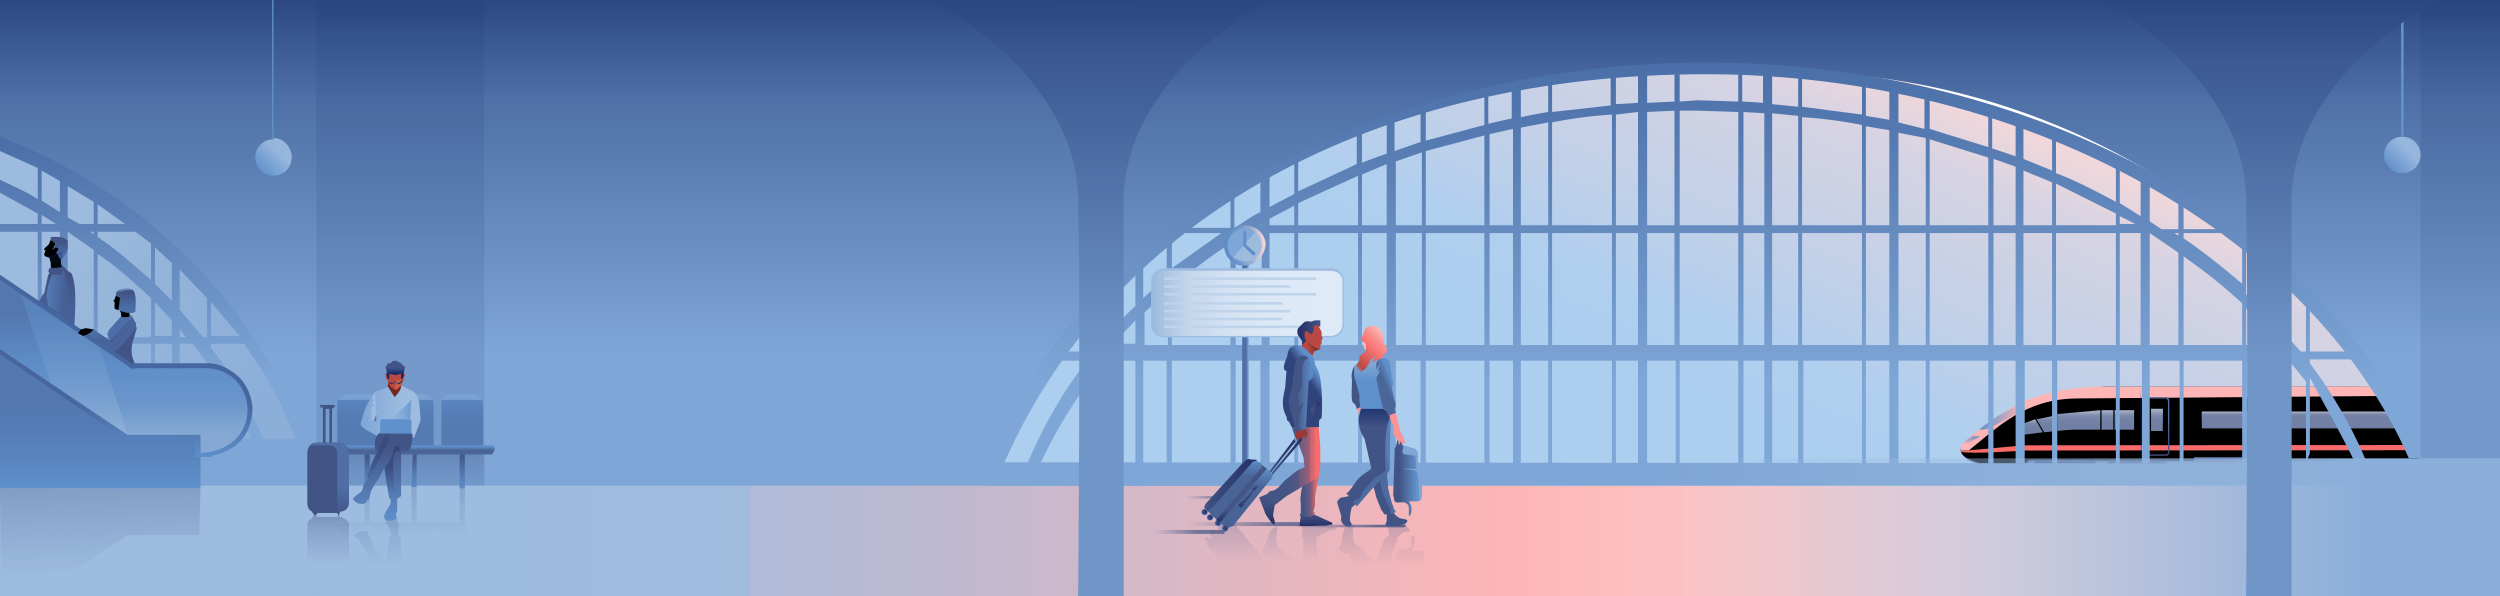 <svg xmlns="http://www.w3.org/2000/svg" xmlns:xlink="http://www.w3.org/1999/xlink" viewBox="0 0 1920 458"><defs><path id="A" d="M0 0h1920v458H0z"/><path id="B" d="M1621 352h42a7 7 0 0 1-5 11c-2 0-5-1-6-4h-2l2 2h-20l2-2h-3a7 7 0 0 1-13-2l2-5z"/><path id="C" d="M1901 352h42a7 7 0 0 1-4 11c-3 0-6-2-7-4h-2l2 2h-20l2-2h-3a7 7 0 1 1-10-7z"/><path id="D" d="M1652 331h9v-17h-9v16z"/><path id="E" d="M1647 347v-40l2-2h15c1 0 2 1 2 3v39c0 2-1 3-2 3h-15c-1 0-2-1-2-3zm2-41-1 2v40l1 1h15l1-1v-40l-1-2h-15z"/><path id="H" d="M325 303h-16c-5 0-9 3-9 7v32h33v-32c0-4-4-7-8-7z"/></defs><clipPath id="I"><use xlink:href="#A"/></clipPath><linearGradient id="J" x1="1207.4" x2="1436.6" y1="581.5" y2="41.5" gradientUnits="userSpaceOnUse"><stop offset=".5" stop-color="#acceef"/><stop offset=".6" stop-color="#b1cfee"/><stop offset=".7" stop-color="#bfd0e9"/><stop offset=".9" stop-color="#d6d3e3"/><stop offset="1" stop-color="#f6d8d9"/><stop offset="1" stop-color="#f9d8d8"/></linearGradient><path fill="url(#J)" d="M1871 372c-69-169-306-331-580-331S787 183 722 376l1149-4z" class="I"/><g class="I"><linearGradient id="K" x1="1641.6" x2="1641.6" y1="351.8" y2="363.4" gradientUnits="userSpaceOnUse"><stop offset="0" stop-color="#425486" stop-opacity="0"/><stop offset=".4" stop-color="#425486"/><stop offset=".9" stop-color="#5072a9"/></linearGradient><use xlink:href="#B" fill="url(#K)"/><linearGradient id="L" x1="1921.7" x2="1921.7" y1="351.5" y2="363.1" gradientUnits="userSpaceOnUse"><stop offset="0" stop-color="#425486" stop-opacity="0"/><stop offset=".4" stop-color="#425486"/><stop offset=".9" stop-color="#5072a9"/></linearGradient><use xlink:href="#C" fill="url(#L)"/><linearGradient id="M" x1="2019.9" x2="2019.9" y1="351.5" y2="363.1" gradientUnits="userSpaceOnUse"><stop offset="0" stop-color="#425486" stop-opacity="0"/><stop offset=".4" stop-color="#425486"/><stop offset=".9" stop-color="#5072a9"/></linearGradient><linearGradient id="N" x1="2234.1" x2="2234.1" y1="351.5" y2="363.1" gradientUnits="userSpaceOnUse"><stop offset="0" stop-color="#425486" stop-opacity="0"/><stop offset=".4" stop-color="#425486"/><stop offset=".9" stop-color="#5072a9"/></linearGradient><linearGradient id="O" x1="2347.7" x2="2347.7" y1="351.5" y2="363.1" gradientUnits="userSpaceOnUse"><stop offset="0" stop-color="#425486" stop-opacity="0"/><stop offset=".4" stop-color="#425486"/><stop offset=".9" stop-color="#5072a9"/></linearGradient><linearGradient id="P" x1="2561.9" x2="2561.9" y1="351.5" y2="363.1" gradientUnits="userSpaceOnUse"><stop offset="0" stop-color="#425486" stop-opacity="0"/><stop offset=".4" stop-color="#425486"/><stop offset=".9" stop-color="#5072a9"/></linearGradient><linearGradient id="Q" x1="2665.3" x2="2665.3" y1="351.5" y2="363.1" gradientUnits="userSpaceOnUse"><stop offset="0" stop-color="#425486" stop-opacity="0"/><stop offset=".4" stop-color="#425486"/><stop offset=".9" stop-color="#5072a9"/></linearGradient><linearGradient id="R" x1="1586.9" x2="1586.9" y1="351.5" y2="363.1" gradientUnits="userSpaceOnUse"><stop offset="0" stop-color="#425486" stop-opacity="0"/><stop offset=".4" stop-color="#425486"/><stop offset=".9" stop-color="#5072a9"/></linearGradient><path fill="url(#R)" d="M1566 352h42a7 7 0 0 1-4 11c-3 0-5-2-6-4h-2l1 2h-20l2-2h-3a7 7 0 1 1-10-7z"/><linearGradient id="S" x1="2163.8" x2="2163.8" y1="362.7" y2="366.4" gradientUnits="userSpaceOnUse"><stop offset="0" stop-color="#242f65"/><stop offset="1" stop-color="#242f65" stop-opacity="0"/></linearGradient><path fill="url(#S)" d="M2810 366H1532c-8 0-14-2-14-3h1292v3z"/><linearGradient id="T" x1="2164.8" x2="2164.8" y1="348.5" y2="368.4" gradientUnits="userSpaceOnUse"><stop offset=".2" stop-color="#242f65"/><stop offset=".5" stop-color="#242f65" stop-opacity=".1"/><stop offset=".6" stop-color="#242f65" stop-opacity="0"/></linearGradient><path fill="url(#T)" d="M2811 368H1533c-8 0-14-8-14-18l1292-1v19z" opacity=".7"/><linearGradient id="U" x1="1800.5" x2="1506.5" y1="354.4" y2="354.4" gradientUnits="userSpaceOnUse"><stop offset=".1" stop-color="#5072a9"/><stop offset=".8" stop-color="#425486"/></linearGradient><path fill="url(#U)" d="M1507 348s15 7 51 3h243v3h-84v-3h-10v3h-4v-3h-17v3h-127c-3 3-7 4-7 4v3c-30 0-33-3-33-3v-2c-8-2-12-6-12-8z"/><linearGradient id="V" x1="1551.7" x2="1518.9" y1="358.5" y2="358.5" gradientUnits="userSpaceOnUse"><stop offset=".1" stop-color="#5072a9"/><stop offset=".8" stop-color="#425486"/></linearGradient><path fill="url(#V)" d="M1552 358v3c-30 0-32-3-32-3l-1-2c2 1 10 2 33 2z"/><linearGradient id="W" x1="2000.3" x2="2337" y1="50.7" y2="633.9" gradientUnits="userSpaceOnUse"><stop offset=".2" stop-color="#242f65" stop-opacity="0"/><stop offset=".6" stop-color="#242f65" stop-opacity=".6"/><stop offset=".8" stop-color="#242f65"/></linearGradient><path fill="url(#W)" d="m1507 341 15-13h1l2-2a149 149 0 0 1 26-15c25-13 60-14 60-14h1193c4 0 7 3 7 6v58l-1289 1-1-4h-1l-1-3c-8-2-11-5-13-7v-1c0 1 0 0 0 0v-2c-1-1 1-3 1-4z" opacity=".3"/><linearGradient id="X" x1="1670.4" x2="1641.6" y1="307.3" y2="307.3" gradientUnits="userSpaceOnUse"><stop offset=".3" stop-color="#7ea6d6"/><stop offset=".3" stop-color="#8db1db"/><stop offset=".6" stop-color="#b9d0eb"/><stop offset=".7" stop-color="#d4e4f5"/><stop offset=".8" stop-color="#deebf9"/><stop offset=".9" stop-color="#c9dbf0"/><stop offset="1" stop-color="#bfd3eb"/></linearGradient><path fill="url(#X)" d="M1665 311h-18c-3 0-5-3-5-6v-1h28v1c0 3-2 6-5 6z"/><path d="M1508 341c1-2 19-18 46-30 26-13 63-14 63-14h1186c4 0 8 3 8 8v44c0 2-2 4-4 4l-1077 1v-3h-45v3l-127-1c-2 3-9 5-9 5l1 2c-31 0-30-3-30-3l-1-2c-18-5-13-12-11-14z" class="M"/><linearGradient id="Y" x1="1571.9" x2="1571.9" y1="318.5" y2="331.8" gradientUnits="userSpaceOnUse"><stop offset=".1" stop-color="#a1a9c3"/><stop offset=".1" stop-color="#9ba4bf"/><stop offset=".2" stop-color="#8893b3"/><stop offset=".3" stop-color="#7b88aa"/><stop offset=".5" stop-color="#7381a5"/><stop offset=".8" stop-color="#717fa4"/></linearGradient><path fill="url(#Y)" d="m1579 331-9 1-6-10 15-3v12z"/><linearGradient id="Z" x1="1618.4" x2="1618.4" y1="315" y2="330" gradientUnits="userSpaceOnUse"><stop offset=".1" stop-color="#a1a9c3"/><stop offset=".1" stop-color="#9ba4bf"/><stop offset=".2" stop-color="#8893b3"/><stop offset=".3" stop-color="#7b88aa"/><stop offset=".5" stop-color="#7381a5"/><stop offset=".8" stop-color="#717fa4"/></linearGradient><path fill="url(#Z)" d="M1623 315h-9v15h9v-15z"/><linearGradient id="a" x1="1559.1" x2="1559.1" y1="321.8" y2="333.6" gradientUnits="userSpaceOnUse"><stop offset=".1" stop-color="#a1a9c3"/><stop offset=".1" stop-color="#9ba4bf"/><stop offset=".2" stop-color="#8893b3"/><stop offset=".3" stop-color="#7b88aa"/><stop offset=".5" stop-color="#7381a5"/><stop offset=".8" stop-color="#717fa4"/></linearGradient><path fill="url(#a)" d="m1549 327 4 7 16-2-6-10-14 5z"/><linearGradient id="b" x1="1631.8" x2="1631.8" y1="315" y2="329.9" gradientUnits="userSpaceOnUse"><stop offset=".1" stop-color="#a1a9c3"/><stop offset=".1" stop-color="#9ba4bf"/><stop offset=".2" stop-color="#8893b3"/><stop offset=".3" stop-color="#7b88aa"/><stop offset=".5" stop-color="#7381a5"/><stop offset=".8" stop-color="#717fa4"/></linearGradient><path fill="url(#b)" d="M1624 330h15v-15h-15v15z"/><linearGradient id="c" x1="1596.5" x2="1596.5" y1="315.3" y2="331" gradientUnits="userSpaceOnUse"><stop offset=".1" stop-color="#a1a9c3"/><stop offset=".1" stop-color="#9ba4bf"/><stop offset=".2" stop-color="#8893b3"/><stop offset=".3" stop-color="#7b88aa"/><stop offset=".5" stop-color="#7381a5"/><stop offset=".8" stop-color="#717fa4"/></linearGradient><path fill="url(#c)" d="M1580 331a233 233 0 0 1 12-1h21v-15l-33 3v13z"/><path fill="#fa6b6b" d="M1506 348v-2h5l43-4 1257-1v4l-1256 1s-41 3-49 1z"/><linearGradient id="d" x1="1656.5" x2="1656.5" y1="314.4" y2="324.8" gradientUnits="userSpaceOnUse"><stop offset=".2" stop-color="#7ea6d6"/><stop offset=".4" stop-color="#5e90cc"/><stop offset="1" stop-color="#425486"/></linearGradient><path fill="url(#d)" d="M1652 314h9v11h-9v-11z"/><path fill="#fdb5b5" d="M1512 346h-6c-1-2 1-5 1-5 2-2 19-18 44-31 24-12 56-13 60-13l1193-1c4 0 7 3 7 7v1h-967l-248 2c-29 0-48 11-67 26l-17 14z"/><linearGradient id="e" x1="1519.9" x2="1553.7" y1="320.2" y2="320.2" gradientUnits="userSpaceOnUse"><stop offset="0" stop-color="#5e90cc"/><stop offset=".9" stop-color="#5e90cc" stop-opacity=".1"/><stop offset="1" stop-color="#5e90cc" stop-opacity="0"/></linearGradient><path fill="url(#e)" d="M1520 330a116 116 0 0 1 31-19l3 2c0 2-4 4-17 11-11 6-12 6-17 6z" class="L"/><linearGradient id="f" x1="1514.5" x2="1514.5" y1="334.6" y2="341.1" gradientUnits="userSpaceOnUse"><stop offset="0" stop-color="#5e90cc"/><stop offset=".9" stop-color="#5e90cc" stop-opacity=".1"/><stop offset="1" stop-color="#5e90cc" stop-opacity="0"/></linearGradient><path fill="url(#f)" d="M1515 335h6l-10 6c-3 1-4-1-2-2l6-4z" class="L"/><linearGradient id="g" x1="1656.5" x2="1656.5" y1="314.4" y2="330.5" gradientUnits="userSpaceOnUse"><stop offset=".1" stop-color="#a1a9c3"/><stop offset=".1" stop-color="#9ba4bf"/><stop offset=".2" stop-color="#8893b3"/><stop offset=".3" stop-color="#7b88aa"/><stop offset=".5" stop-color="#7381a5"/><stop offset=".8" stop-color="#717fa4"/></linearGradient><use xlink:href="#D" fill="url(#g)"/><linearGradient id="h" x1="1793.3" x2="1793.3" y1="316.6" y2="329.3" gradientUnits="userSpaceOnUse"><stop offset=".1" stop-color="#a1a9c3"/><stop offset=".1" stop-color="#9ba4bf"/><stop offset=".2" stop-color="#8893b3"/><stop offset=".3" stop-color="#7b88aa"/><stop offset=".5" stop-color="#7381a5"/><stop offset=".8" stop-color="#717fa4"/></linearGradient><path fill="url(#h)" d="M1691 317h205v12h-205z"/><linearGradient id="i" x1="1793.3" x2="1793.3" y1="316.1" y2="323.4" gradientUnits="userSpaceOnUse"><stop offset=".1" stop-color="#a1a9c3"/><stop offset=".1" stop-color="#9ba4bf"/><stop offset=".2" stop-color="#8893b3"/><stop offset=".3" stop-color="#7b88aa"/><stop offset=".5" stop-color="#7381a5"/><stop offset=".8" stop-color="#717fa4"/></linearGradient><path fill="url(#i)" d="M1691 323h205v-7h-205z"/><linearGradient id="j" x1="1656.5" x2="1656.5" y1="305.1" y2="349.8" gradientUnits="userSpaceOnUse"><stop offset=".4" stop-color="#5072a9"/><stop offset=".8" stop-color="#425486"/></linearGradient><use xlink:href="#E" fill="url(#j)" opacity=".4"/><linearGradient id="k" x1="1644.1" x2="1644.1" y1="297" y2="353.7" gradientUnits="userSpaceOnUse"><stop offset="0" stop-color="#242f65"/><stop offset=".9" stop-color="#242f65" stop-opacity=".3"/></linearGradient><path fill="url(#k)" d="m1644 297 1 57h-1v-57z" class="J"/><linearGradient id="l" x1="2122.4" x2="2122.4" y1="316.6" y2="329.3" gradientUnits="userSpaceOnUse"><stop offset=".2" stop-color="#425486"/><stop offset=".9" stop-color="#5072a9"/></linearGradient><linearGradient id="m" x1="2122.4" x2="2122.4" y1="316.1" y2="323.4" gradientUnits="userSpaceOnUse"><stop offset="0" stop-color="#5e90cc"/><stop offset=".9" stop-color="#5e90cc" stop-opacity=".1"/><stop offset="1" stop-color="#5e90cc" stop-opacity="0"/></linearGradient><linearGradient id="n" x1="1945.8" x2="1945.8" y1="314.4" y2="324.8" gradientUnits="userSpaceOnUse"><stop offset=".2" stop-color="#7ea6d6"/><stop offset=".4" stop-color="#5e90cc"/><stop offset="1" stop-color="#425486"/></linearGradient><use xlink:href="#F" fill="url(#n)"/><linearGradient id="o" x1="1950.5" x2="1941.1" y1="322.5" y2="322.5" gradientUnits="userSpaceOnUse"><stop offset=".2" stop-color="#425486"/><stop offset=".9" stop-color="#5072a9"/></linearGradient><linearGradient id="p" x1="1945.9" x2="1945.9" y1="305.1" y2="349.8" gradientUnits="userSpaceOnUse"><stop offset="0" stop-color="#242f65"/><stop offset=".9" stop-color="#242f65" stop-opacity=".3"/></linearGradient><linearGradient id="q" x1="2271.1" x2="2271.1" y1="314.4" y2="324.8" gradientUnits="userSpaceOnUse"><stop offset=".2" stop-color="#7ea6d6"/><stop offset=".4" stop-color="#5e90cc"/><stop offset="1" stop-color="#425486"/></linearGradient><linearGradient id="r" x1="2275.8" x2="2266.4" y1="322.5" y2="322.5" gradientUnits="userSpaceOnUse"><stop offset=".2" stop-color="#425486"/><stop offset=".9" stop-color="#5072a9"/></linearGradient><linearGradient id="s" x1="2271.2" x2="2271.2" y1="305.1" y2="349.8" gradientUnits="userSpaceOnUse"><stop offset="0" stop-color="#242f65"/><stop offset=".9" stop-color="#242f65" stop-opacity=".3"/></linearGradient><linearGradient id="t" x1="2592.8" x2="2592.8" y1="314.4" y2="324.8" gradientUnits="userSpaceOnUse"><stop offset=".2" stop-color="#7ea6d6"/><stop offset=".4" stop-color="#5e90cc"/><stop offset="1" stop-color="#425486"/></linearGradient><linearGradient id="u" x1="2597.5" x2="2588.1" y1="322.5" y2="322.5" gradientUnits="userSpaceOnUse"><stop offset=".2" stop-color="#425486"/><stop offset=".9" stop-color="#5072a9"/></linearGradient><linearGradient id="v" x1="2592.9" x2="2592.9" y1="305.1" y2="349.8" gradientUnits="userSpaceOnUse"><stop offset="0" stop-color="#242f65"/><stop offset=".9" stop-color="#242f65" stop-opacity=".3"/></linearGradient><linearGradient id="w" x1="1985.2" x2="1985.2" y1="314.4" y2="324.8" gradientUnits="userSpaceOnUse"><stop offset=".2" stop-color="#7ea6d6"/><stop offset=".4" stop-color="#5e90cc"/><stop offset="1" stop-color="#425486"/></linearGradient><linearGradient id="x" x1="1989.9" x2="1980.5" y1="322.5" y2="322.5" gradientUnits="userSpaceOnUse"><stop offset=".2" stop-color="#425486"/><stop offset=".9" stop-color="#5072a9"/></linearGradient><linearGradient id="y" x1="1985.3" x2="1985.3" y1="305.1" y2="349.8" gradientUnits="userSpaceOnUse"><stop offset="0" stop-color="#242f65"/><stop offset=".9" stop-color="#242f65" stop-opacity=".3"/></linearGradient><linearGradient id="z" x1="1965.4" x2="1965.4" y1="296.6" y2="353.5" gradientUnits="userSpaceOnUse"><stop offset=".1" stop-color="#717fa4"/><stop offset=".2" stop-color="#425486"/></linearGradient><linearGradient id="AA" x1="2309.9" x2="2309.9" y1="314.4" y2="324.8" gradientUnits="userSpaceOnUse"><stop offset=".2" stop-color="#7ea6d6"/><stop offset=".4" stop-color="#5e90cc"/><stop offset="1" stop-color="#425486"/></linearGradient><linearGradient id="AB" x1="2447.5" x2="2447.5" y1="316.6" y2="329.3" gradientUnits="userSpaceOnUse"><stop offset=".2" stop-color="#425486"/><stop offset=".9" stop-color="#5072a9"/></linearGradient><linearGradient id="AC" x1="2447.5" x2="2447.5" y1="316.1" y2="323.4" gradientUnits="userSpaceOnUse"><stop offset="0" stop-color="#5e90cc"/><stop offset=".9" stop-color="#5e90cc" stop-opacity=".1"/><stop offset="1" stop-color="#5e90cc" stop-opacity="0"/></linearGradient><linearGradient id="AD" x1="2314.6" x2="2305.2" y1="322.5" y2="322.5" gradientUnits="userSpaceOnUse"><stop offset=".2" stop-color="#425486"/><stop offset=".9" stop-color="#5072a9"/></linearGradient><linearGradient id="AE" x1="2309.9" x2="2309.9" y1="305.1" y2="349.8" gradientUnits="userSpaceOnUse"><stop offset="0" stop-color="#242f65"/><stop offset=".9" stop-color="#242f65" stop-opacity=".3"/></linearGradient><use xlink:href="#G" fill="url(#AE)" class="J"/><linearGradient id="AF" x1="2290.4" x2="2290.4" y1="296.6" y2="353.5" gradientUnits="userSpaceOnUse"><stop offset=".1" stop-color="#717fa4"/><stop offset=".2" stop-color="#425486"/></linearGradient><linearGradient id="AG" x1="2631.3" x2="2631.3" y1="314.4" y2="324.8" gradientUnits="userSpaceOnUse"><stop offset=".2" stop-color="#7ea6d6"/><stop offset=".4" stop-color="#5e90cc"/><stop offset="1" stop-color="#425486"/></linearGradient><linearGradient id="AH" x1="2738.5" x2="2738.5" y1="316.6" y2="329.3" gradientUnits="userSpaceOnUse"><stop offset=".2" stop-color="#425486"/><stop offset=".9" stop-color="#5072a9"/></linearGradient><linearGradient id="AI" x1="2738.5" x2="2738.5" y1="316.1" y2="323.4" gradientUnits="userSpaceOnUse"><stop offset="0" stop-color="#5e90cc"/><stop offset=".9" stop-color="#5e90cc" stop-opacity=".1"/><stop offset="1" stop-color="#5e90cc" stop-opacity="0"/></linearGradient><linearGradient id="AJ" x1="2636" x2="2626.6" y1="322.5" y2="322.5" gradientUnits="userSpaceOnUse"><stop offset=".2" stop-color="#425486"/><stop offset=".9" stop-color="#5072a9"/></linearGradient><linearGradient id="AK" x1="2631.4" x2="2631.4" y1="305.1" y2="349.8" gradientUnits="userSpaceOnUse"><stop offset="0" stop-color="#242f65"/><stop offset=".9" stop-color="#242f65" stop-opacity=".3"/></linearGradient><linearGradient id="AL" x1="2611.9" x2="2611.9" y1="296.6" y2="353.5" gradientUnits="userSpaceOnUse"><stop offset=".1" stop-color="#717fa4"/><stop offset=".2" stop-color="#425486"/></linearGradient></g><linearGradient id="AM" x1="961.8" x2="961.8" y1="-3.4" y2="390.6" gradientUnits="userSpaceOnUse"><stop offset="0" stop-color="#2b4681"/><stop offset=".2" stop-color="#4e70a6"/><stop offset=".7" stop-color="#7ea6d6"/></linearGradient><path fill="url(#AM)" d="M757 369C869 95 1170 39 1404 56a546 546 0 0 1 455 299c13 29 43-1 63 25l2-1-1-382L0 0v390l1922 1 2-2-1-1-1166-19z" class="I"/><linearGradient id="AN" x1="-45.7" x2="183.1" y1="152.4" y2="381.3" gradientUnits="userSpaceOnUse"><stop offset=".3" stop-color="#9dbbde"/><stop offset=".9" stop-color="#9dbbde" stop-opacity=".4"/></linearGradient><path fill="url(#AN)" d="M0 337h227c-30-75-55-141-227-231v231z" class="I"/><path fill="#132968" d="M243 1h129v372H243zm1616-4h98v358h-98z" class="I" opacity=".1"/><linearGradient id="AO" x1=".3" x2="1920" y1="415.6" y2="415.6" gradientUnits="userSpaceOnUse"><stop offset=".2" stop-color="#9ebce0"/><stop offset=".3" stop-color="#a2bcde"/><stop offset=".3" stop-color="#afbbd8"/><stop offset=".4" stop-color="#c4b9cf"/><stop offset=".5" stop-color="#e2b7c1"/><stop offset=".6" stop-color="#fdb5b5"/><stop offset=".8" stop-color="#fedada"/><stop offset=".9" stop-color="#fedada"/></linearGradient><path fill="url(#AO)" d="M0 373h1920v85H0z" class="I"/><g class="I"><linearGradient id="AP" x1="1303.8" x2="1303.8" y1="51" y2="355.6" gradientUnits="userSpaceOnUse"><stop offset="0" stop-color="#4a6ea7"/><stop offset=".8" stop-color="#7ea6d6"/></linearGradient><path fill="url(#AP)" d="M1774 279v-3h41l-4-6h-37v-44l-3-4v48h-4l-20-22v-48l-6-6v47l-16-15v-44h1l-8-6h-41v-28l-4-2v30h-13l-9-6v-37l-7-4v37l-16-10v-35l-3-2v36c-15-8-30-16-46-22V99l-3-1v33l-22-9V90l-6-2v32l-18-6V82l-3-1v32l-45-14V69l-4-1v31l-20-5V64l-7-1v29l-18-3V60l-3-1v29l-46-6V57h-3v25l-20-2V51h-7v28a434 434 0 0 0-16-1V57h-3v21l-31-1-14 1V57h-4v21l-21 1V51h-7v28l-17 1V57h-4v24l-45 5V59h-3v27a636 636 0 0 0-21 4V63l-7 1v27l-18 4V68l-3 1v27l-45 12V80l-4 1v28l-20 7V88l-6 2v28a528 528 0 0 0-19 7V97l-4 1v28l-45 21v-29l-3 2v29l-19 10v-30l-7 4v30c-7 3-13 8-20 12v-31l-3 2v29h-43l-8 7h2v31a392 392 0 0 0-18 16v-34l-6 6v34c-12 11-22 23-32 35h-27v7h22c-19 24-34 51-46 79h10c13-28 30-55 50-79h23v79h6v-79h18v79h4v-79h45v79h4v-79h19v79h7v-79h19v79h3v-79h46v79h3v-79h19v79h7v-79h19v79h4v-79h45v79h4v-79h18v79h6v-79h21v79h3v-79h46v79h3v-79h17v79h7v-79h22v79h3v-79h45v79h4v-79h16v79h6v-79h20v79h4v-79h45v79h3v-79h18v79h7v-79h21v79h3v-79h45v79h4v-79h17v79h7v-79h21v79h4v-79h45v79h3v-79h17v79h6v-79h23v79h3v-79h45v79h4v-79h15v79h7v-79h10l13 16v63l3-8v-58c14 26 25 45 35 66h9c-11-27-26-53-44-77zm-902-15h-17l17-18v18zm25 1h-18v-25l18-17v41zm3-86h38l-38 27v-27zm45 86h-45v-44c14-12 29-24 45-34v78zm24 0h-20v-81l8-5h12v86zm0-92h-1l1-1v1zm25 92h-19v-86h19v86zm0-92h-19v-5l19-10v14zm49 92h-46v-86h46v86zm0-92h-46v-17l46-21v38zm22 92h-19v-86h19v86zm0-92h-19v-39l19-8v47zm27 92h-20v-86h20v86zm0-92h-20v-49l20-7v56zm48 92h-45v-86h45v86zm0-92h-45v-57l45-12v69zm22 92h-18v-86h18v86zm0-92h-18v-70l18-4v74zm27 92h-21v-86h21v86zm0-92h-21V98l21-4v79zm49 92h-46v-86h46v86zm0-92h-46V94c15-3 30-5 46-6v85zm20 92h-17v-86h17v86zm0-92h-17V88l17-2v87zm29 92h-22v-86h21v86zm0-92h-22V86l21-1v88zm48 92h-45v-86h45v86zm0-92h-45V85h14l31 1v87zm20 92h-16v-86h16v86zm0-92h-16V86l16 1v86zm26 92h-20v-86h20v86zm0-92h-20V87l20 2v28m49 148h-46v-86h46v86zm0-92h-46V90c16 1 31 3 46 6v77zm21 92h-18v-86h18v86zm0-92h-18V97l18 3v72zm28 92h-21v-86h21v86zm0-92h-21v-71l21 4v67zm48 92h-45v-86h45v86zm0-92h-45v-66l45 14v52zm21 92h-17v-86h17v86zm0-92h-17v-51l17 6v44zm28 92h-22v-86h22v86zm0-92h-22v-42l22 9v33zm49 92h-46v-86h46v86zm0-92h-46v-32l46 23v8zm3-7 12 6h-12v-6zm16 99h-16v-86h16v86zm29 0h-22v-86l22 15v71zm0-84-3-2h3v2zm49 84h-45v-68c16 11 31 23 45 36v32zm0-47c-14-12-29-24-45-35v-4h45v39zm19 47h-16v-28l16 15v12zm6 0v-6l6 5h-6z"/><linearGradient id="AQ" x1="1309.1" x2="1309.1" y1="48.1" y2="355.6" gradientUnits="userSpaceOnUse"><stop offset="0" stop-color="#4a6ea7"/><stop offset=".8" stop-color="#7ea6d6"/></linearGradient><path fill="url(#AQ)" d="M1310 57c252 0 467 127 540 295h10l-5-12c-68-161-284-292-545-292-263 0-489 136-551 308h12c84-191 287-299 539-299z"/></g><linearGradient id="AR" x1="752.6" x2="1858.6" y1="364" y2="364" gradientUnits="userSpaceOnUse"><stop offset=".6" stop-color="#7ea6d6"/><stop offset=".8" stop-color="#7ea6d6"/></linearGradient><path fill="url(#AR)" d="M1859 373H753l8-18 1090 1z" class="I"/><g class="I K"><linearGradient id="AS" x1="199.6" x2="219.9" y1="130.9" y2="110.7" gradientUnits="userSpaceOnUse"><stop offset="0" stop-color="#6291cb"/><stop offset=".7" stop-color="#97b6de"/></linearGradient><path fill="url(#AS)" d="M210 107a14 14 0 0 0 0 28 14 14 0 0 0 14-14c0-8-6-15-14-15z"/><linearGradient id="AT" x1="209.7" x2="209.7" y1="0" y2="106.5" gradientUnits="userSpaceOnUse"><stop offset=".2" stop-color="#6291cb"/><stop offset=".3" stop-color="#6291cb"/></linearGradient><path fill="url(#AT)" d="M210 0h-1v107h1z"/></g><g class="I K"><linearGradient id="AU" x1="1834.8" x2="1855.1" y1="129.3" y2="109" gradientUnits="userSpaceOnUse"><stop offset="0" stop-color="#6291cb"/><stop offset=".7" stop-color="#97b6de"/></linearGradient><path fill="url(#AU)" d="M1845 105a14 14 0 1 0 0 28 14 14 0 1 0 0-28z"/><linearGradient id="AV" x1="1845" x2="1845" y1="-1.6" y2="104.8" gradientUnits="userSpaceOnUse"><stop offset=".2" stop-color="#6291cb"/><stop offset=".3" stop-color="#6291cb"/></linearGradient><path fill="url(#AV)" d="M1846-2h-2v107h2z"/></g><g class="I K"><linearGradient id="AW" x1="830.4" x2="849.9" y1="102" y2="82.6" gradientUnits="userSpaceOnUse"><stop offset="0" stop-color="#6291cb"/><stop offset=".7" stop-color="#97b6de"/></linearGradient><path fill="url(#AW)" d="M840 79a14 14 0 0 0 0 27 14 14 0 0 0 0-27z"/><linearGradient id="AX" x1="840.2" x2="840.2" y1="3.2" y2="78.5" gradientUnits="userSpaceOnUse"><stop offset=".2" stop-color="#6291cb"/><stop offset=".3" stop-color="#6291cb"/></linearGradient><path fill="url(#AX)" d="M841 3h-1v76h1z"/></g><linearGradient id="AY" x1="241.5" x2="241.5" y1="455.4" y2="455.5" gradientUnits="userSpaceOnUse"><stop offset="0" stop-color="#132968"/><stop offset=".5" stop-color="#132968" stop-opacity="0"/></linearGradient><path fill="url(#AY)" d="M242 455c-1 0 0 1 0 0z" class="I K"/><g class="I"><linearGradient id="AZ" x1="899.1" x2="957.5" y1="381.8" y2="381.8" gradientUnits="userSpaceOnUse"><stop offset=".2" stop-color="#425485" stop-opacity="0"/><stop offset=".9" stop-color="#425485"/></linearGradient><path fill="url(#AZ)" d="M900 381h57v1l-1 1h-56l-1-1 1-1z"/><linearGradient id="Aa" x1="953.9" x2="959.1" y1="291.5" y2="291.5" gradientUnits="userSpaceOnUse"><stop offset=".6" stop-color="#506ea3"/><stop offset=".8" stop-color="#6291cb"/><stop offset="1" stop-color="#7ea4d4"/></linearGradient><path fill="url(#Aa)" d="M954 200h5v183h-5z"/><path fill="#9ebce0" d="M1022 259H894c-6 0-10-4-10-10v-33c0-5 4-10 10-10h128c6 0 10 5 10 10v33c0 6-4 10-10 10zm-128-50c-4 0-7 3-7 7v33c0 4 3 7 7 7h128c4 0 7-3 7-7v-33c0-4-3-7-7-7H894z"/><linearGradient id="Ab" x1="885.3" x2="1030.6" y1="232.7" y2="232.7" gradientUnits="userSpaceOnUse"><stop offset="0" stop-color="#9cbadc"/><stop offset=".1" stop-color="#b2cae5"/><stop offset=".2" stop-color="#c6d8ed"/><stop offset=".4" stop-color="#d4e2f3"/><stop offset=".6" stop-color="#dce8f6"/><stop offset=".9" stop-color="#deeaf7"/></linearGradient><path fill="url(#Ab)" d="M1031 249c0 5-4 9-9 9H894c-5 0-9-4-9-9v-33c0-5 4-8 9-8h128c5 0 9 3 9 8v33z"/><path fill="#bfd3ea" d="M894 213h17v2h-17zm0 6h17v2h-17zm0 6h17v2h-17zm0 7h17v2h-17zm0 6h17v2h-17zm0 6h17v2h-17zm0 6h17v2h-17zm21-37h96v2h-96zm0 6h76v2h-76zm0 6h96v2h-96zm0 7h70v2h-70zm0 6h76v2h-76zm0 6h70v2h-70zm0 6h96v2h-96z"/><linearGradient id="Ac" x1="940" x2="971.7" y1="188.4" y2="188.4" gradientUnits="userSpaceOnUse"><stop offset=".1" stop-color="#5e8ec8"/><stop offset=".2" stop-color="#6290c8"/><stop offset=".4" stop-color="#6f96ca"/><stop offset=".5" stop-color="#84a0cc"/><stop offset=".7" stop-color="#a2afcf"/><stop offset=".8" stop-color="#c9c1d3"/><stop offset="1" stop-color="#f7d7d8"/><stop offset="1" stop-color="#f9d8d8"/></linearGradient><path fill="url(#Ac)" d="M972 188c-1 9-8 16-16 16-9 1-16-7-16-16s7-15 16-15 16 7 16 15z"/><circle cx="955.8" cy="188.4" r="13" fill="#7ea6d6"/><linearGradient id="Ad" x1="947.2" x2="968.8" y1="189.8" y2="189.8" gradientUnits="userSpaceOnUse"><stop offset="0" stop-color="#9cbadc"/><stop offset=".3" stop-color="#9dbbdd"/></linearGradient><path fill="url(#Ad)" d="M969 188c0-4-2-7-5-10l-17 20 9 3c7 0 13-5 13-13z"/><linearGradient id="Ae" x1="954.7" x2="963.7" y1="186.5" y2="186.5" gradientUnits="userSpaceOnUse"><stop offset=".5" stop-color="#5e8fca"/><stop offset=".9" stop-color="#5e8fca"/></linearGradient><path fill="url(#Ae)" d="M963 196h-1l-7-7v-11l1-1 1 1v10l7 6v2h-1z"/></g><linearGradient id="Af" x1="1279.4" x2="1945.3" y1="405" y2="405" gradientUnits="userSpaceOnUse"><stop offset="0" stop-color="#9ebce0" stop-opacity="0"/><stop offset=".4" stop-color="#9abadf" stop-opacity=".5"/><stop offset=".7" stop-color="#90b2db" stop-opacity=".9"/><stop offset=".8" stop-color="#8bafda"/></linearGradient><path fill="url(#Af)" d="M1279 352h666v106h-666z" class="I"/><linearGradient id="Ag" x1="845.4" x2="845.4" y1=".2" y2="458" gradientUnits="userSpaceOnUse"><stop offset="0" stop-color="#2b4681"/><stop offset=".1" stop-color="#3c5992"/><stop offset=".6" stop-color="#7096c8"/></linearGradient><path fill="url(#Ag)" d="M835 0 714 1c5 0 112 57 114 151s0 306 0 306h35V152C865 58 972 1 977 1L835 0z" class="I"/><linearGradient id="Ah" x1="1743" x2="1743" y1="0" y2="458" gradientUnits="userSpaceOnUse"><stop offset="0" stop-color="#2b4681"/><stop offset=".1" stop-color="#3c5992"/><stop offset=".6" stop-color="#7096c8"/></linearGradient><path fill="url(#Ah)" d="M1732 0h-121c5 0 112 58 114 152s0 306 0 306h35V152c2-94 110-152 115-152h-143z" class="I"/><linearGradient id="Ai" x1="117.1" x2="117.1" y1="105.3" y2="337" gradientUnits="userSpaceOnUse"><stop offset="0" stop-color="#4a6ea7"/><stop offset=".8" stop-color="#7ea6d6"/></linearGradient><path fill="url(#Ai)" d="M188 265c16 22 29 46 39 71h7v-5A414 414 0 0 0 0 105v11l29 13v24c-9-6-19-10-29-15v10l29 16v8H0v6h29v81H0v6h29v72h3v-73h14v73h6v-73h20v73h3v-73h41v73h3v-73h13v73h6v-73h10l11 15v58l3-7v-53c12 24 23 41 31 60h9c-10-25-23-48-40-70v-3h26zm-26-33 22 26h-22v-26zM32 165l11 7H32v-7zm14 94H32v-81h14v81zm0-96-14-9v-23l14 8v24zm26 96H52v-81l20 14v66zm0-79-3-2h3v2zm0-8H61l-9-5v-24l20 12v17zm3-15 21 15H75v-15zm41 102H75v-64c15 10 28 22 41 34v29zm0-44c-13-11-26-23-41-33v-4h29l12 9v28zm17 43h-14v-26l13 14v12zm0-26-14-14v-28l13 12v30zm5 27v-6l5 6h-5zm21 0h-3l-18-21v-31l21 22v30z" class="I"/><g class="I"><path d="M101 246c-2-4-2-8-1-10l-2-3h-1v-5l-1-3-3-1h-2l-2 3-1 3-1 1 1 1v5l2 1h2l1 3v4h6v-2 1l2 2z" class="M"/><linearGradient id="Aj" x1="96.6" x2="96.6" y1="221.5" y2="240.5" gradientUnits="userSpaceOnUse"><stop offset=".2" stop-color="#425486"/><stop offset=".8" stop-color="#4b6ea8"/></linearGradient><path fill="url(#Aj)" d="M103 224c-2-4-10-2-12-1s-2 3-2 4 4 1 3 3l-1 8c5 3 13 3 13 1 0-3 1-11-1-15z"/><path d="M39 208c2-2 7-1 9-2-2-4-1-6-1-9l1-7v-5l-4-3-5 2c-1 2-1 4-3 5l-2 2c-1 1 1 1 1 1l-1 3v1l1 1 3 1 1 4v6z" class="M"/><linearGradient id="Ak" x1="39.8" x2="39.8" y1="203.3" y2="252.4" gradientUnits="userSpaceOnUse"><stop offset=".2" stop-color="#425486"/><stop offset=".6" stop-color="#465f94"/></linearGradient><path fill="url(#Ak)" d="M40 206v-1l-2 1-1 2 1 2-1 1-3 14c-3 3-3 7-5 6l-7-1 35 22c2-31 0-34-1-39l-1-3-3-2-5-5 1 2-8 1z"/><linearGradient id="Al" x1="45.8" x2="45.8" y1="182.1" y2="199.7" gradientUnits="userSpaceOnUse"><stop offset=".2" stop-color="#425486"/><stop offset=".8" stop-color="#4b6ea8"/></linearGradient><path fill="url(#Al)" d="M40 185c1 1 3 2 2 3l-2 4 3-2 2 1-1 2-1 1 1 1 1 2 2 3 4-6 1-3v-6c-3-4-11-3-13-3v3z"/></g><linearGradient id="Am" x1="85.8" x2="111.9" y1="250.1" y2="276.2" gradientUnits="userSpaceOnUse"><stop offset=".2" stop-color="#4b6ea8"/><stop offset=".2" stop-color="#4968a0"/><stop offset=".2" stop-color="#455d91"/><stop offset=".3" stop-color="#435689"/><stop offset=".4" stop-color="#425486"/></linearGradient><path fill="url(#Am)" d="m105 282-1-2c-6-11-1-20-1-21l2-7-2-6-2-4c-4 3-8 1-8 1l-9 10c-1 2-2 3-1 5 0 1 4 9 0 12l4 3 15 11c0-2 4 0 3-2z" class="I"/><linearGradient id="An" x1="79.2" x2="96.3" y1="245.2" y2="262.3" gradientUnits="userSpaceOnUse"><stop offset=".2" stop-color="#4b6ea8"/><stop offset=".4" stop-color="#47639a"/></linearGradient><path fill="url(#An)" d="M102 246s-4-1-6 3l-8 11c-1 1-2 3-3 2l-13-9-4 4 18 14c5-1 17-17 17-17s4-6-1-8z" class="I"/><g class="I"><linearGradient id="Ao" x1="95.2" x2="95.2" y1="214" y2="347.6" gradientUnits="userSpaceOnUse"><stop offset=".2" stop-color="#5377ae"/><stop offset=".5" stop-color="#5e8ec8"/><stop offset=".7" stop-color="#6995cb"/><stop offset=".9" stop-color="#85a9d4"/></linearGradient><path fill="url(#Ao)" d="M161 283h-60L0 214v54l98 67 56-1v14l8-1c41-9 34-61-1-64z"/><linearGradient id="Ap" x1="56.9" x2="56.9" y1="225.8" y2="334.4" gradientUnits="userSpaceOnUse"><stop offset="0" stop-color="#5e8ec8"/><stop offset=".2" stop-color="#6392ca"/><stop offset=".5" stop-color="#729ccf"/><stop offset=".8" stop-color="#8baed6"/><stop offset="1" stop-color="#9cbadc"/></linearGradient><path fill="url(#Ap)" d="m16 226 23 69 59 39-22-68z" opacity=".5"/><linearGradient id="Aq" x1="75.5" x2="79" y1="372.2" y2="472.4" gradientUnits="userSpaceOnUse"><stop offset="0" stop-color="#425486"/><stop offset=".7" stop-color="#425486" stop-opacity="0"/></linearGradient><path fill="url(#Aq)" d="M98 411 1 475 0 375h154l-1 36z" opacity=".3"/><linearGradient id="Ar" x1="77" x2="77" y1="268" y2="374.8" gradientUnits="userSpaceOnUse"><stop offset=".4" stop-color="#5378b0"/><stop offset=".6" stop-color="#557db5"/><stop offset=".9" stop-color="#5b8ac5"/><stop offset="1" stop-color="#5e90cc"/></linearGradient><path fill="url(#Ar)" d="M98 334 0 268v107h154v-41z"/><linearGradient id="As" x1="97" x2="97" y1="210.8" y2="351" gradientUnits="userSpaceOnUse"><stop offset=".7" stop-color="#46669f"/><stop offset="1" stop-color="#5e8fca"/></linearGradient><path fill="url(#As)" d="M194 313c-1-9-4-16-9-22-6-6-14-11-23-12h-61L0 211v4l101 68h60c35 3 42 55 1 64l-8 1-1-11-55-2-98-67v4l97 66h1l52-1v14h13v-1c10-2 19-7 24-14s7-15 7-24z"/><path d="m72 253-6-1-4 1-2 3 4 2 5-2 3-3z" class="M"/></g><linearGradient id="At" x1="41.7" x2="41.7" y1="193.4" y2="208.2" gradientUnits="userSpaceOnUse"><stop offset=".1" stop-color="#132968"/><stop offset="1" stop-color="#132968" stop-opacity="0"/></linearGradient><path fill="url(#At)" d="M48 206c-2-4-1-6 0-9v-4l-8 3-5 1 3 1c2 1 1 2 1 4v6c2-2 7-1 9-2z" class="I" opacity=".3"/><linearGradient id="Au" x1="36.2" x2="52.7" y1="224.4" y2="225.6" gradientUnits="userSpaceOnUse"><stop offset="0" stop-color="#547bb4"/><stop offset=".8" stop-color="#466096"/></linearGradient><path fill="url(#Au)" d="m49 207-2 4h-7s-5 12-4 18l1 6 12 8 4-19-4-17z" class="I K"/><linearGradient id="Av" x1="95.4" x2="95.4" y1="221.5" y2="227.4" gradientUnits="userSpaceOnUse"><stop offset="0" stop-color="#7ea6d6"/><stop offset=".6" stop-color="#6185b9" stop-opacity=".2"/></linearGradient><path fill="url(#Av)" d="M102 223c-3-3-9-1-11 0l-2 4s5-6 13-4z" class="I"/><g class="I"><linearGradient id="Aw" x1="978.9" x2="1080.1" y1="404" y2="404" gradientUnits="userSpaceOnUse"><stop offset=".1" stop-color="#425485" stop-opacity="0"/><stop offset=".8" stop-color="#425485" stop-opacity=".8"/></linearGradient><path fill="url(#Aw)" d="M981 403h98l1 1-2 1h-97l-2-1 2-1z"/><linearGradient id="Ax" x1="899.3" x2="1021.3" y1="402.7" y2="402.7" gradientUnits="userSpaceOnUse"><stop offset=".1" stop-color="#425485" stop-opacity="0"/><stop offset=".7" stop-color="#425485" stop-opacity=".7"/></linearGradient><path fill="url(#Ax)" d="M901 401h118l2 2-2 1H901l-2-1 2-2z"/><linearGradient id="Ay" x1="872.9" x2="940.7" y1="408.3" y2="408.3" gradientUnits="userSpaceOnUse"><stop offset=".2" stop-color="#425485" stop-opacity="0"/><stop offset=".7" stop-color="#425485" stop-opacity=".7"/></linearGradient><path fill="url(#Ay)" d="M874 407h66l1 1-1 2h-66l-1-2 1-1z"/><path fill="#fdb5b5" d="M1046 259c2 2 0 6 2 9l2 2 2-1-1-6c0-2-1-5-3-6"/><linearGradient id="Az" x1="1042.1" x2="1046" y1="315" y2="315" gradientUnits="userSpaceOnUse"><stop offset=".2" stop-color="#fa9393"/><stop offset=".3" stop-color="#fa9393"/></linearGradient><path fill="url(#Az)" d="m1046 311-4 2 2 6 2-8z"/><linearGradient id="BA" x1="1038.2" x2="1046" y1="297.3" y2="297.3" gradientUnits="userSpaceOnUse"><stop offset=".1" stop-color="#425485"/><stop offset=".2" stop-color="#425485"/></linearGradient><path fill="url(#BA)" d="M1040 281s-2 4-2 8c1 4-1 18 1 20l2 2 1 3 4-2v-12l-6-19z"/><linearGradient id="BB" x1="1053.7" x2="1053.7" y1="308.4" y2="404.8" gradientUnits="userSpaceOnUse"><stop offset="0" stop-color="#132968"/><stop offset=".2" stop-color="#425486"/></linearGradient><path fill="url(#BB)" d="m1080 399-5-1c-7-4-4-7-5-7v-2l-3-6-1-8-1-11 2-3v-31l1-7v-1c-1-2 0-11-2-13s-13 2-20 2c0 1-4 11-2 16 0 4 4 10 4 10l5 22c1 2-6 4-11 10-3 4-5 8-8 10l2 2-5 1c-2 0-3 2-4 3v1l3 10v4c1 3 4 5 7 4h1v-2c-2-2-1-4-1-7l1-5 17-16 2 8 4 10 1 1 1 2h2v5l-1 3 1 1h7l5-1c2 0 3-1 4-3l-1-1z"/><linearGradient id="BC" x1="1055.3" x2="1055.3" y1="319.3" y2="394.6" gradientUnits="userSpaceOnUse"><stop offset=".4" stop-color="#587eb5"/><stop offset=".6" stop-color="#4e6b9f"/></linearGradient><path fill="url(#BC)" d="m1072 393-2-3-2-7-2-8-1-10v-1l2-3 1-42c-4 10-4 19-4 25v18l-8 5-9 10c-4 9-3 5-8 8l1 1 2 3 13-15 5-5c1 11 8 22 8 22 0 1-1 2 1 4l3-2z"/><linearGradient id="BD" x1="1070.6" x2="1092.3" y1="366.2" y2="366.2" gradientUnits="userSpaceOnUse"><stop offset=".2" stop-color="#425485"/><stop offset=".8" stop-color="#6291cb"/></linearGradient><path fill="url(#BD)" d="m1092 364-3-4v-12l-1-2-1-1-10-3v-4l-2 1v-1l1-1c-1 0-3 0-3 2l-1 4-1 2v5l-1 30 1 5c2 2 6 0 8 1s3 2 3 4v6h1c2-4 1-8-1-11h7l2-1 1-3v-17z"/><path fill="#7ea6d6" d="M1089 360v-12l-1-2-1-1-9-3-1 5 1 2h1l8 1 1 10h-11l8 1 3 1 1 2 1 21 1-1 1-3v-17c-1-2-1-4-3-4z"/><linearGradient id="BE" x1="1054.6" x2="1054.6" y1="271.3" y2="314.4" gradientUnits="userSpaceOnUse"><stop offset=".2" stop-color="#7ea6d6"/><stop offset=".5" stop-color="#5e90cc"/></linearGradient><path fill="url(#BE)" d="m1061 272 2 3 1 1c2 0 2 2 3 3l2 8 1 7-1 5v8c-2 3-2 7-4 7h-20l-1-6v-5l-2-7-2-7v-8l7-6c4-2 10-6 14-3 0 1 0 1 0 0z"/><linearGradient id="BF" x1="1038.3" x2="1063" y1="280.2" y2="255.5" gradientUnits="userSpaceOnUse"><stop offset="0" stop-color="#bb4943" stop-opacity="0"/><stop offset=".1" stop-color="#bb4943"/><stop offset=".6" stop-color="#fa7776"/><stop offset=".8" stop-color="#fa9391"/><stop offset="1" stop-color="#f9c0bd"/></linearGradient><path fill="url(#BF)" d="M1051 251c-1 0-3 1-3 3l-2 5v3l2 1 1 1v6l-3 2-2 2v3l-2 3c-1 2 0 4 1 5l2 1 1-1 3-2 2-3 2-4 4-3c-1 2-3 3-3 6 0-2 2-2 3-2 2-1 4-1 5-3l1-2h1l1-2v-3l-1-2-1-1c-1-1 1-4-1-5v-2l-1-3c-3-5-9-4-10-3z"/><linearGradient id="BG" x1="1056.5" x2="1073.6" y1="300.5" y2="293.3" gradientUnits="userSpaceOnUse"><stop offset=".5" stop-color="#4b679a"/><stop offset=".8" stop-color="#5e8fca"/></linearGradient><path fill="url(#BG)" d="M1063 275s-6 0-6 5v4l3-5-2 7s3-3 2-1l-3 5s4 23 6 25l2 1 1 3s5 0 6-2l-1-3s2-3 0-7l-2-8-1-16c-1-8-2-7-5-8z"/><linearGradient id="BH" x1="1066.5" x2="1079" y1="329.1" y2="329.1" gradientUnits="userSpaceOnUse"><stop offset=".2" stop-color="#fa9393"/><stop offset=".3" stop-color="#fa9393"/></linearGradient><path fill="url(#BH)" d="m1075 341 1-3c0-1-1 0 0 0v2l1 1 2-1v-1l-1-3-3-6-3-13-5 2 1 4 2 4v5c0 3 4 5 4 8 0 1 0 2 1 1z"/><linearGradient id="BI" x1="1010.6" x2="1010.6" y1="392.9" y2="403.8" gradientUnits="userSpaceOnUse"><stop offset="0" stop-color="#425585"/><stop offset=".3" stop-color="#3e4f80"/><stop offset=".7" stop-color="#313f73"/><stop offset="1" stop-color="#252e65"/></linearGradient><path fill="url(#BI)" d="m999 396-1 8h8l17-1s1-2-1-2l-13-6-3-1-8 2z"/><linearGradient id="BJ" x1="998.4" x2="1012.7" y1="380.5" y2="380.5" gradientUnits="userSpaceOnUse"><stop offset=".1" stop-color="#425585"/><stop offset=".2" stop-color="#465584"/><stop offset=".3" stop-color="#525783"/><stop offset=".5" stop-color="#655980"/><stop offset=".6" stop-color="#805c7c"/><stop offset=".7" stop-color="#a46177"/><stop offset=".8" stop-color="#ce6671"/><stop offset="1" stop-color="#fa6b6b"/></linearGradient><path fill="url(#BJ)" d="M1001 371c-1 1-3 13-2 15v8l-1 2 7 1c3 0 5-3 5-3s-2-1-1-2l1-4v-7l3-17s-11 5-12 7z"/><path fill="#bb4943" d="m1013 251 2 4v3l1 2-1 1v3l-1 1v3l-3 1-2 1-1 2v1l-6-5c-1 0-3 0-2-1v-3l1-2-1-5 1-4 2-1 2-2 1-2h6v2h1z"/><linearGradient id="BK" x1="999.7" x2="1013" y1="266.2" y2="263.3" gradientUnits="userSpaceOnUse"><stop offset=".3" stop-color="#bb4943"/><stop offset=".9" stop-color="#722721"/></linearGradient><path fill="url(#BK)" d="m1011 269 3-1c-2 1-7-4-9-5l-1-3-2-3-1 3v2l-1 3v3h2l6 5 1-3 2-1z"/><linearGradient id="BL" x1="973.4" x2="973.4" y1="379.1" y2="403.2" gradientUnits="userSpaceOnUse"><stop offset="0" stop-color="#425585"/><stop offset=".3" stop-color="#3e4f80"/><stop offset=".7" stop-color="#313f73"/><stop offset="1" stop-color="#252e65"/></linearGradient><path fill="url(#BL)" d="m974 379-7 3 5 13c2 3 5 8 7 8v-2c0-2-2-5-1-7l1-6-5-9z"/><linearGradient id="BM" x1="973.4" x2="1013.9" y1="354.7" y2="354.7" gradientUnits="userSpaceOnUse"><stop offset=".1" stop-color="#425585"/><stop offset=".4" stop-color="#445585"/><stop offset=".5" stop-color="#4b5684"/><stop offset=".6" stop-color="#585882"/><stop offset=".6" stop-color="#695a7f"/><stop offset=".7" stop-color="#805c7c"/><stop offset=".8" stop-color="#9d6078"/><stop offset=".8" stop-color="#bf6473"/><stop offset=".9" stop-color="#e5686e"/><stop offset=".9" stop-color="#fa6b6b"/></linearGradient><path fill="url(#BM)" d="M992 325c0 6 4 13 6 18l3 8 1 8c-5 1-9 5-14 9-3 2-6 8-11 9-2 0-3 1-3 2-3 0 3 8 5 9l9-7 22-13c2-2 3-2 3-5l1-6v-13l-1-13c0-4-2-5-5-6-4-1-17 1-18-4"/><linearGradient id="BN" x1="980.9" x2="1017.4" y1="311.6" y2="287" gradientUnits="userSpaceOnUse"><stop offset=".7" stop-color="#30437a"/><stop offset=".9" stop-color="#5e8fca"/></linearGradient><path fill="url(#BN)" d="m995 265-4 2c-2 2-2 6-3 8-1 3-4 9 0 10l-1 13c-2 8-3 15 1 22 1 2-1 2 2 4l2 4h21v-4c0-2 1-2 2-3 1-12 0-32-3-37l-2-4-1-5-6-7c-2-1-5-3-8-3"/><linearGradient id="BO" x1="994.8" x2="1003.9" y1="334.2" y2="334.2" gradientUnits="userSpaceOnUse"><stop offset=".4" stop-color="#9b3a34"/><stop offset=".6" stop-color="#9b3a34"/></linearGradient><path fill="url(#BO)" d="M995 330v6l3 2v2l1-1 1-2 2-3v2l1 1v1c0 1 0 0 0 0v-2l1-2v-2l-1-2-2-1-6 1z"/><linearGradient id="BP" x1="994.8" x2="1008.3" y1="302.9" y2="302.9" gradientUnits="userSpaceOnUse"><stop offset="0" stop-color="#425585"/><stop offset="1" stop-color="#5e8fca"/></linearGradient><path fill="url(#BP)" d="M1005 275s5 12 3 15l-3 3-2 36s-8 4-8 1v-5s2-4 1-5v-20s-1-25 9-25z"/><linearGradient id="BQ" x1="990.1" x2="1005.6" y1="302.1" y2="302.1" gradientUnits="userSpaceOnUse"><stop offset=".5" stop-color="#425585"/><stop offset=".7" stop-color="#425585"/></linearGradient><path fill="url(#BQ)" d="M1004 274c-12-6-10 18-12 23-1 5-3 9-2 14l4 15 1 5c2 1 5-1 4-2-4-1 1-17 2-20l-4 3 1-4c-3-2-2-5 0-7 2-3 2-5 2-9 0-6-1-15 5-17l-1-1z"/><linearGradient id="BR" x1="1005.6" x2="1013.9" y1="312.8" y2="312.8" gradientUnits="userSpaceOnUse"><stop offset="0" stop-color="#425585"/><stop offset=".3" stop-color="#3e4f80"/><stop offset=".7" stop-color="#313f73"/><stop offset="1" stop-color="#252e65"/></linearGradient><path fill="url(#BR)" d="m1011 307-5 8 2 4 6-9z"/><linearGradient id="BS" x1="925.1" x2="925.1" y1="390.9" y2="395.6" gradientUnits="userSpaceOnUse"><stop offset="0" stop-color="#496396"/><stop offset="1" stop-color="#5e8fca"/></linearGradient><circle cx="925.1" cy="393.3" r="2.4" fill="url(#BS)"/><linearGradient id="BT" x1="923.2" x2="927.1" y1="393.3" y2="393.3" gradientUnits="userSpaceOnUse"><stop offset="0" stop-color="#425585"/><stop offset=".1" stop-color="#3e5081"/><stop offset="1" stop-color="#252e65"/></linearGradient><circle cx="925.1" cy="393.3" r="1.9" fill="url(#BT)"/><linearGradient id="BU" x1="929.3" x2="929.3" y1="395" y2="399.8" gradientUnits="userSpaceOnUse"><stop offset="0" stop-color="#496396"/><stop offset="1" stop-color="#5e8fca"/></linearGradient><circle cx="929.3" cy="397.4" r="2.4" fill="url(#BU)"/><linearGradient id="BV" x1="927.4" x2="931.2" y1="397.4" y2="397.4" gradientUnits="userSpaceOnUse"><stop offset="0" stop-color="#425585"/><stop offset=".1" stop-color="#3e5081"/><stop offset="1" stop-color="#252e65"/></linearGradient><circle cx="929.3" cy="397.4" r="1.9" fill="url(#BV)"/><linearGradient id="BW" x1="935.4" x2="935.4" y1="399.3" y2="404.1" gradientUnits="userSpaceOnUse"><stop offset="0" stop-color="#496396"/><stop offset="1" stop-color="#5e8fca"/></linearGradient><circle cx="935.4" cy="401.7" r="2.4" fill="url(#BW)"/><linearGradient id="BX" x1="933.5" x2="937.3" y1="401.7" y2="401.7" gradientUnits="userSpaceOnUse"><stop offset="0" stop-color="#425585"/><stop offset=".1" stop-color="#3e5081"/><stop offset="1" stop-color="#252e65"/></linearGradient><circle cx="935.4" cy="401.7" r="1.9" fill="url(#BX)"/><linearGradient id="BY" x1="953.3" x2="953.3" y1="356.9" y2="401.3" gradientUnits="userSpaceOnUse"><stop offset=".8" stop-color="#425585"/><stop offset="1" stop-color="#252e65"/></linearGradient><path fill="url(#BY)" d="m969 357 4 3-31 41h-6s-2-1-2-3 23-34 23-34l12-7z"/><linearGradient id="BZ" x1="947.3" x2="947.3" y1="352.6" y2="398.3" gradientUnits="userSpaceOnUse"><stop offset="0" stop-color="#5e8fca"/><stop offset=".3" stop-color="#496396"/></linearGradient><path fill="url(#BZ)" d="M964 353h-4c-2-1-4 0-5 2l-29 32-1 2v1l8 8s2 1 3-1l33-38v-3a250 250 0 0 0-6-3z"/><linearGradient id="Ba" x1="924.8" x2="965.1" y1="372.9" y2="372.9" gradientUnits="userSpaceOnUse"><stop offset="0" stop-color="#425585"/><stop offset=".1" stop-color="#3e5081"/><stop offset="1" stop-color="#252e65"/></linearGradient><path fill="url(#Ba)" d="M965 353h-4c-3-1-4 0-6 2l-29 32-1 3 3 3c0-2 2-2 2-2l31-35c1-2 3-2 4-2v-1z"/><linearGradient id="Bb" x1="956.9" x2="956.9" y1="359.8" y2="406.2" gradientUnits="userSpaceOnUse"><stop offset="0" stop-color="#5e8fca"/><stop offset=".3" stop-color="#496396"/></linearGradient><path fill="url(#Bb)" d="m973 360-34 39s-1 2-3 2l7 5 1-1 3-1 29-36s3-3 0-5l-3-3z"/><linearGradient id="Bc" x1="940.9" x2="940.9" y1="403.4" y2="408.2" gradientUnits="userSpaceOnUse"><stop offset="0" stop-color="#496396"/><stop offset="1" stop-color="#5e8fca"/></linearGradient><circle cx="940.9" cy="405.8" r="2.4" fill="url(#Bc)"/><linearGradient id="Bd" x1="939" x2="942.8" y1="405.8" y2="405.8" gradientUnits="userSpaceOnUse"><stop offset="0" stop-color="#425585"/><stop offset=".1" stop-color="#3e5081"/><stop offset="1" stop-color="#252e65"/></linearGradient><circle cx="940.9" cy="405.8" r="1.9" fill="url(#Bd)"/><linearGradient id="Be" x1="975" x2="994.9" y1="349.8" y2="349.8" gradientUnits="userSpaceOnUse"><stop offset="0" stop-color="#425585"/><stop offset=".1" stop-color="#3e5081"/><stop offset="1" stop-color="#252e65"/></linearGradient><path fill="url(#Be)" d="m994 337 1 2-19 24-1-1 19-25z"/><linearGradient id="Bf" x1="976.9" x2="999.7" y1="350.1" y2="350.1" gradientUnits="userSpaceOnUse"><stop offset="0" stop-color="#425585"/><stop offset=".1" stop-color="#3e5081"/><stop offset="1" stop-color="#252e65"/></linearGradient><path fill="url(#Bf)" d="M977 363v2l23-27-1-2-22 27z"/><linearGradient id="Bg" x1="958" x2="958" y1="372.5" y2="388.6" gradientUnits="userSpaceOnUse"><stop offset="0" stop-color="#425585"/><stop offset=".1" stop-color="#3e5081"/><stop offset="1" stop-color="#252e65"/></linearGradient><path fill="url(#Bg)" d="m964 373-2 2v2l-7 8h-1l-3 3 1 1 2-3h1v1l9-11-1-1 2-2-1-1z"/><linearGradient id="Bh" x1="953.6" x2="953.6" y1="385.8" y2="389.6" gradientUnits="userSpaceOnUse"><stop offset="0" stop-color="#425585"/><stop offset=".1" stop-color="#3e5081"/><stop offset="1" stop-color="#252e65"/></linearGradient><path fill="url(#Bh)" d="m954 386-2 3 1 1 3-3-1-1z"/><linearGradient id="Bi" x1="964.8" x2="964.8" y1="372.9" y2="376.4" gradientUnits="userSpaceOnUse"><stop offset="0" stop-color="#425585"/><stop offset=".1" stop-color="#3e5081"/><stop offset="1" stop-color="#252e65"/></linearGradient><path fill="url(#Bi)" d="m965 373-2 2v1h1l2-2z"/><linearGradient id="Bj" x1="996.4" x2="1014.5" y1="255.1" y2="255.1" gradientUnits="userSpaceOnUse"><stop offset="0" stop-color="#252e65"/><stop offset=".9" stop-color="#3e5081"/><stop offset="1" stop-color="#425585"/></linearGradient><path fill="url(#Bj)" d="M1014 251v-5h-4l-3 1c-2 0-4-1-6 1l-2 2-2 2c-1 2-1 5 1 7l2 3v3l3-3-1-3v-4c2-2 5 2 5 2l1-1 1-3v-3h3l2 1"/><g opacity=".3"><linearGradient id="Bk" x1="1061.4" x2="1061.4" y1="402.5" y2="559.6" gradientUnits="userSpaceOnUse"><stop offset="0" stop-color="#425486" stop-opacity=".8"/><stop offset=".2" stop-color="#425486" stop-opacity="0"/></linearGradient><path fill="url(#Bk)" d="M1094 427v-2l-1-1v-1h-9c2-3 3-8 2-11h-2v5c0 2-1 4-3 5s-6-1-7 1l-2 4a1027 1027 0 0 0 1 36l1 2 1 4v1l-3 6v5l-2 4-1-38-1-1v-1l-1-1c-1 0 0 0 0 0v-1l1-11 1-3v-4l1-2 1-3 1-2 2-4h-2l5-5 5-1 1-1-4-4h-12l-1 1v2l1 6h-2l-1 2-1 1-4 10-2 8-14-14v1l-3-3-1-5v-7l1-2h-1c-3-1-6 1-7 5l-1 3c0 4-1 7-3 11l1 1 3 2 5 1-1 2 8 11c5 6 12 8 11 10 0 4-5 22-6 22 0 0-3 6-3 11v10l-1-2-1 5-1 3-2 2c-2 2 0 16-1 21a16 16 0 0 0 2 8l3 3 1 2v2l2 2 3 2-1 2-1 6h-1v3l2 5 3 3c1 1 7 2 10-3l1-3v-2l1-5 1-1 1-2v-3l-1-2-1-1-1-1 1-1c3-2 4 0 5-8l1-5 1-7-1-5v-2l2-6v-7l1-3 3-13 3-6 1-4-1-1h-1v-1h1l6-2 1-1h1l1-1h1v-1l1-2v-12h1v-1l1-2v-1l1-8v-9zm-16 43-1-1 1 1z"/><linearGradient id="Bl" x1="975" x2="975" y1="399" y2="564.1" gradientUnits="userSpaceOnUse"><stop offset="0" stop-color="#425486" stop-opacity=".8"/><stop offset=".2" stop-color="#425486" stop-opacity="0"/></linearGradient><path fill="url(#Bl)" d="M1008 404h-8v8c0 1 2 1 1 2v7c-1 2 0 9 1 13l-12-7-9-7-1-7 1-7v-2c-2 0-6 4-7 8l-5 13a54 54 0 0 0 7 4l3 1c5 2 8 8 11 10 5 4 8 8 14 9l-2 8-2 8-1 2-20-24c1-2-1-4-1-4l-29-36c-2-2-3-1-3-1l-1-1-2-2c-2 0-3 1-3 2l2 2-2 2c0-1-1-2-3-2l-2 2 1 3v1h-1v1l-2 1 1-1c0-2-1-3-3-3s-2 1-2 3 1 2 2 2h1l-2 2h-1l-2-2-2 2 2 2v3l1 1a43 43 0 0 0 2 2l26 30v1h1l1 1 3 1h5l1-1 4-2 1-1a146 146 0 0 1 3-3l2-2 19 25 1-1-19-25-1 1 1-1 1-1v1l19 24-4 12s0 2-3 4c-2 2 0 2-1 4-4 7-3 14-1 22l1 13c-4 1-1 7 0 10s1 6 3 8c1 2 3 2 4 2l5-1v5l-2 3c-2 2-2 5-1 7l1 2 2 2 7 1 3 1h3l1-1v-4h-1l2-4v-4l1-2-1-1v-1l-1-1v-4h-1l-3-2-1-1h-1v-3l1-2v-5l2-3c3-6 5-26 3-38l-2-3v-4l1-3v-33l-1-1-2-17-1-7v-7c6-4 10-6 13-6s1-2 1-2c-3-2-13-1-17-1z"/><linearGradient id="Bm" x1="1016" x2="1016" y1="558.9" y2="559" gradientUnits="userSpaceOnUse"><stop offset="0" stop-color="#425486" stop-opacity=".8"/><stop offset=".2" stop-color="#425486" stop-opacity="0"/></linearGradient></g><linearGradient id="Bn" x1="314.3" x2="314.3" y1="341.8" y2="374.7" gradientUnits="userSpaceOnUse"><stop offset="0" stop-color="#425486"/><stop offset=".9" stop-color="#425486" stop-opacity=".1"/><stop offset="1" stop-color="#425486" stop-opacity="0"/></linearGradient><path fill="url(#Bn)" d="M257 342h115v33H257z" opacity=".3"/><linearGradient id="Bo" x1="317.5" x2="317.5" y1="374.4" y2="449.3" gradientUnits="userSpaceOnUse"><stop offset="0" stop-color="#132968" stop-opacity=".8"/><stop offset=".5" stop-color="#132968" stop-opacity="0"/></linearGradient><path fill="url(#Bo)" d="M357 401v-27h-4v27h-33v-27h-4v27h-32v-27h-4v27h-13c-2 0-3 1-3 2h-4v19h5v-14l2 1h-1v32c0 5 4 8 8 8h16c5 0 8-3 8-8v-32h4v32c0 5 4 8 9 8h16c4 0 8-3 8-8v-32h4v32c0 5 4 8 8 8h16c5 0 8-3 8-8v-32h4v32" opacity=".2"/><linearGradient id="Bp" x1="298.1" x2="298.1" y1="395.5" y2="474.2" gradientUnits="userSpaceOnUse"><stop offset="0" stop-color="#132968" stop-opacity=".8"/><stop offset=".5" stop-color="#132968" stop-opacity="0"/></linearGradient><path fill="url(#Bp)" d="m277 417 3 4 1 2 2 3v1l4 11 3 8-1 2c0 1-1 5 1 8l-8 4c-6 4-4 5-4 5a106 106 0 0 0 3 9h42l1-7 1-5-4-1-2-6-1-1-3-8-7-1v-32l-2-1v-10l-1-2c0-1 2-4-5-5 0 0-4 1-4 4s4 7 4 9l1 3h-1l-1 1-1 10-2 11-6-9h-1l-3-7-1-4-2-2v-1c0-1-1-2-4-2s-6 2-7 3l1 2 4 3zm13 54-2-4 2-1v5z" opacity=".2"/><linearGradient id="Bq" x1="317.1" x2="317.1" y1="341.8" y2="348.8" gradientUnits="userSpaceOnUse"><stop offset=".2" stop-color="#5e8fca"/><stop offset=".3" stop-color="#5780b8"/><stop offset=".5" stop-color="#4d6c9f"/><stop offset=".6" stop-color="#496496"/></linearGradient><path fill="url(#Bq)" d="m380 345-2 4H258c-2 0-3-2-3-4s1-3 3-3h120c1 0 2 1 2 3z"/><linearGradient id="Br" x1="282.1" x2="282.1" y1="348.5" y2="374.4" gradientUnits="userSpaceOnUse"><stop offset="0" stop-color="#425585"/><stop offset=".1" stop-color="#455a8b"/><stop offset=".5" stop-color="#5174aa"/><stop offset=".8" stop-color="#5984bd"/><stop offset="1" stop-color="#5c8ac4"/></linearGradient><path fill="url(#Br)" d="M280 349h4v25h-4z"/><linearGradient id="Bs" x1="318.5" x2="318.5" y1="348.5" y2="374.4" gradientUnits="userSpaceOnUse"><stop offset="0" stop-color="#425585"/><stop offset=".1" stop-color="#455a8b"/><stop offset=".5" stop-color="#5174aa"/><stop offset=".8" stop-color="#5984bd"/><stop offset="1" stop-color="#5c8ac4"/></linearGradient><path fill="url(#Bs)" d="M317 349h3v25h-4z"/><linearGradient id="Bt" x1="354.9" x2="354.9" y1="348.8" y2="374.7" gradientUnits="userSpaceOnUse"><stop offset="0" stop-color="#425585"/><stop offset=".1" stop-color="#455a8b"/><stop offset=".5" stop-color="#5174aa"/><stop offset=".8" stop-color="#5984bd"/><stop offset="1" stop-color="#5c8ac4"/></linearGradient><path fill="url(#Bt)" d="M353 349h4v26h-4z"/><linearGradient id="Bu" x1="316.5" x2="316.5" y1="302.9" y2="342.1" gradientUnits="userSpaceOnUse"><stop offset="0" stop-color="#7ea6d6"/><stop offset=".1" stop-color="#769fd1"/><stop offset=".1" stop-color="#5f8bc2"/><stop offset=".1" stop-color="#5985be"/><stop offset=".5" stop-color="#557bb3"/></linearGradient><use xlink:href="#H" fill="url(#Bu)"/><linearGradient id="Bv" x1="275.6" x2="275.6" y1="302.9" y2="342.1" gradientUnits="userSpaceOnUse"><stop offset="0" stop-color="#7ea6d6"/><stop offset=".1" stop-color="#769fd1"/><stop offset=".1" stop-color="#5f8bc2"/><stop offset=".1" stop-color="#5985be"/><stop offset=".5" stop-color="#557bb3"/></linearGradient><path fill="url(#Bv)" d="M284 303h-16c-5 0-9 3-9 7v32h33v-32c0-4-4-7-8-7z"/><linearGradient id="Bw" x1="354.9" x2="354.9" y1="302.9" y2="342.1" gradientUnits="userSpaceOnUse"><stop offset="0" stop-color="#7ea6d6"/><stop offset=".1" stop-color="#769fd1"/><stop offset=".1" stop-color="#5f8bc2"/><stop offset=".1" stop-color="#5985be"/><stop offset=".5" stop-color="#557bb3"/></linearGradient><path fill="url(#Bw)" d="M363 303h-16c-5 0-8 3-8 7v32h32v-32c0-4-4-7-8-7z"/><linearGradient id="Bx" x1="304.8" x2="304.8" y1="294.3" y2="320.6" gradientUnits="userSpaceOnUse"><stop offset=".1" stop-color="#722721"/><stop offset=".2" stop-color="#722721"/></linearGradient><path fill="url(#Bx)" d="M298 294s0 9-2 9c0 8 18 18 18 18l-6-26-3 2h-2l-5-3z"/><linearGradient id="By" x1="277.1" x2="323" y1="315.9" y2="315.9" gradientUnits="userSpaceOnUse"><stop offset="0" stop-color="#7ea6d6"/><stop offset=".7" stop-color="#9ebce0"/></linearGradient><path fill="url(#By)" d="M322 309s-1-7-6-9l-8-4 1-2-1 2v1c0 2-2 5-5 8l-5-8s0-1 0 0l-4 2c-4 1-7 1-10 8-4 6-7 18-7 18s-1 2 4 5l14 8 23-2 5-13-1-14zm-33 15-2-1 2-5v6z"/><linearGradient id="Bz" x1="281.6" x2="289.3" y1="312" y2="312" gradientUnits="userSpaceOnUse"><stop offset="0" stop-color="#7ea6d6"/><stop offset=".2" stop-color="#84aad8"/><stop offset=".5" stop-color="#94b5dd"/><stop offset=".6" stop-color="#9ebce0"/></linearGradient><path fill="url(#Bz)" d="m287 323 2-5v1-2l-1-16-2 4 1 3-2 2 3 1-3 2-1 3-2 7h5z"/><path fill="#bb4943" d="M311 287h-1l-7-4-6 4h-1v1l1 4h1v2l2 3 3 2h1l2-2 3-3v-2l1-1 1-3v-1z"/><path fill="#c95a45" d="m310 292 1-1h-3l-3 1-1 1v3s-1 0 0 0v1l-1 1v1s2 1 3-1l3-3v-3h1z"/><linearGradient id="CA" x1="298.2" x2="308.8" y1="293.2" y2="293.2" gradientUnits="userSpaceOnUse"><stop offset=".3" stop-color="#242f65"/><stop offset=".5" stop-color="#242f65"/></linearGradient><path fill="url(#CA)" d="M307 295h-1l-2-1v-1l-1 1-2 1h-1l-2-2v-1h11v1l-2 2zm-4-2 1 1h3l1-1v-1h-10v1l2 1h2l1-1z"/><linearGradient id="CB" x1="303.5" x2="303.5" y1="276.7" y2="291.5" gradientUnits="userSpaceOnUse"><stop offset=".4" stop-color="#425486"/><stop offset=".7" stop-color="#132968"/></linearGradient><path fill="url(#CB)" d="m311 282-2-2-1-1-4-2h-1c-2 0-2 1-3 2h-2l-2 3 1 3v4l1 2h1v-4l4 1h1l4-1v4h1l1-2v-2l1-5z"/><linearGradient id="CC" x1="294" x2="294" y1="328" y2="400.3" gradientUnits="userSpaceOnUse"><stop offset=".2" stop-color="#425486"/><stop offset=".7" stop-color="#547ab2"/><stop offset="1" stop-color="#5e90cc"/></linearGradient><path fill="url(#CC)" d="M317 334c0 1-1 11-3 12l-6 1v34l-3 2v10l-1 2c0 2 2 5-5 5 0 0-4 0-4-3s4-8 5-10v-4h-1l-4-23-5 9-1 1-4 7-1 4-1 3h-1s0 3-4 3-6-2-7-4l2-2 4-3c2-2 2-5 2-5l2-3 2-3-1-1c0-1 5-15 7-17s1-3 1-3-2 0-2-2-1-8 3-11l4-3 1-2h16l5 6z"/><linearGradient id="CD" x1="301.6" x2="301.6" y1="341.9" y2="383" gradientUnits="userSpaceOnUse"><stop offset=".4" stop-color="#252e65" stop-opacity=".7"/><stop offset=".9" stop-color="#252e65" stop-opacity="0"/></linearGradient><path fill="url(#CD)" d="m304 342-2 4c0 3-2 7-4 10l-2 2v3l2 21h4l1-5-1-14v-10l1-5c1-2 3-2 4-1v-3l-3-2z" opacity=".6"/><path fill="#132968" d="M294 338c0-2 2-4 4-5l8-1c-3 0-6 1-8 3l1 1v2l-11 21c-2 2-4 4-4 7h-2c2-2 3-5 3-8a45 45 0 0 1 9-18v-2z" opacity=".2"/><linearGradient id="CE" x1="298.1" x2="316.1" y1="315.5" y2="315.5" gradientUnits="userSpaceOnUse"><stop offset=".3" stop-color="#7ea6d6" stop-opacity=".5"/><stop offset=".9" stop-color="#5e90cc"/></linearGradient><path fill="url(#CE)" d="m316 307-1 15-17 1s14-11 18-16z" opacity=".7"/><linearGradient id="CF" x1="251.6" x2="251.6" y1="395.3" y2="442.6" gradientUnits="userSpaceOnUse"><stop offset="0" stop-color="#252e65"/><stop offset=".2" stop-color="#323f73" stop-opacity=".7"/><stop offset=".6" stop-color="#3e4f80" stop-opacity=".3"/><stop offset=".8" stop-color="#425585" stop-opacity="0"/></linearGradient><path fill="url(#CF)" d="M260 443h-17c-4 0-7-3-7-7v-33c0-2 1-4 4-5v-1l2-2 2 2h15l1-2 1 2c4 1 7 3 7 6v33c0 4-4 7-8 7z" opacity=".3"/><path fill="#425486" d="M260 340h-5v-26l1-1h1v-2h-11v2h2v27h-5c-4 0-7 3-7 8v38c0 3 1 6 4 7v1l2 2 2-2h15l1 2 1-2v-1c4 0 7-3 7-7v-39c0-4-4-7-8-7zm-10 0v-26h3v26h-3z"/><linearGradient id="CG" x1="252.7" x2="252.7" y1="340" y2="395.7" gradientUnits="userSpaceOnUse"><stop offset=".6" stop-color="#4f6fa6"/><stop offset="1" stop-color="#4f6fa6" stop-opacity="0"/></linearGradient><path fill="url(#CG)" d="m260 396 1-2v-1c4 0 7-3 7-7v-38c0-5-4-8-8-8h-17l-5 2h16c3 1 5 3 5 6v46l1 2z" class="K"/><linearGradient id="CH" x1="291.4" x2="316.1" y1="327.6" y2="327.6" gradientUnits="userSpaceOnUse"><stop offset=".5" stop-color="#5e90cc"/><stop offset=".7" stop-color="#5e90cc"/></linearGradient><path fill="url(#CH)" d="M316 333h-24v-10l1-1h22l1 1v10z"/></g><linearGradient id="CI" x1="2096.6" x2="2094.8" y1="284.2" y2="287.7" gradientUnits="userSpaceOnUse"><stop offset=".5" stop-color="#d7a990"/><stop offset=".8" stop-color="#b96039" stop-opacity="0"/></linearGradient></svg>